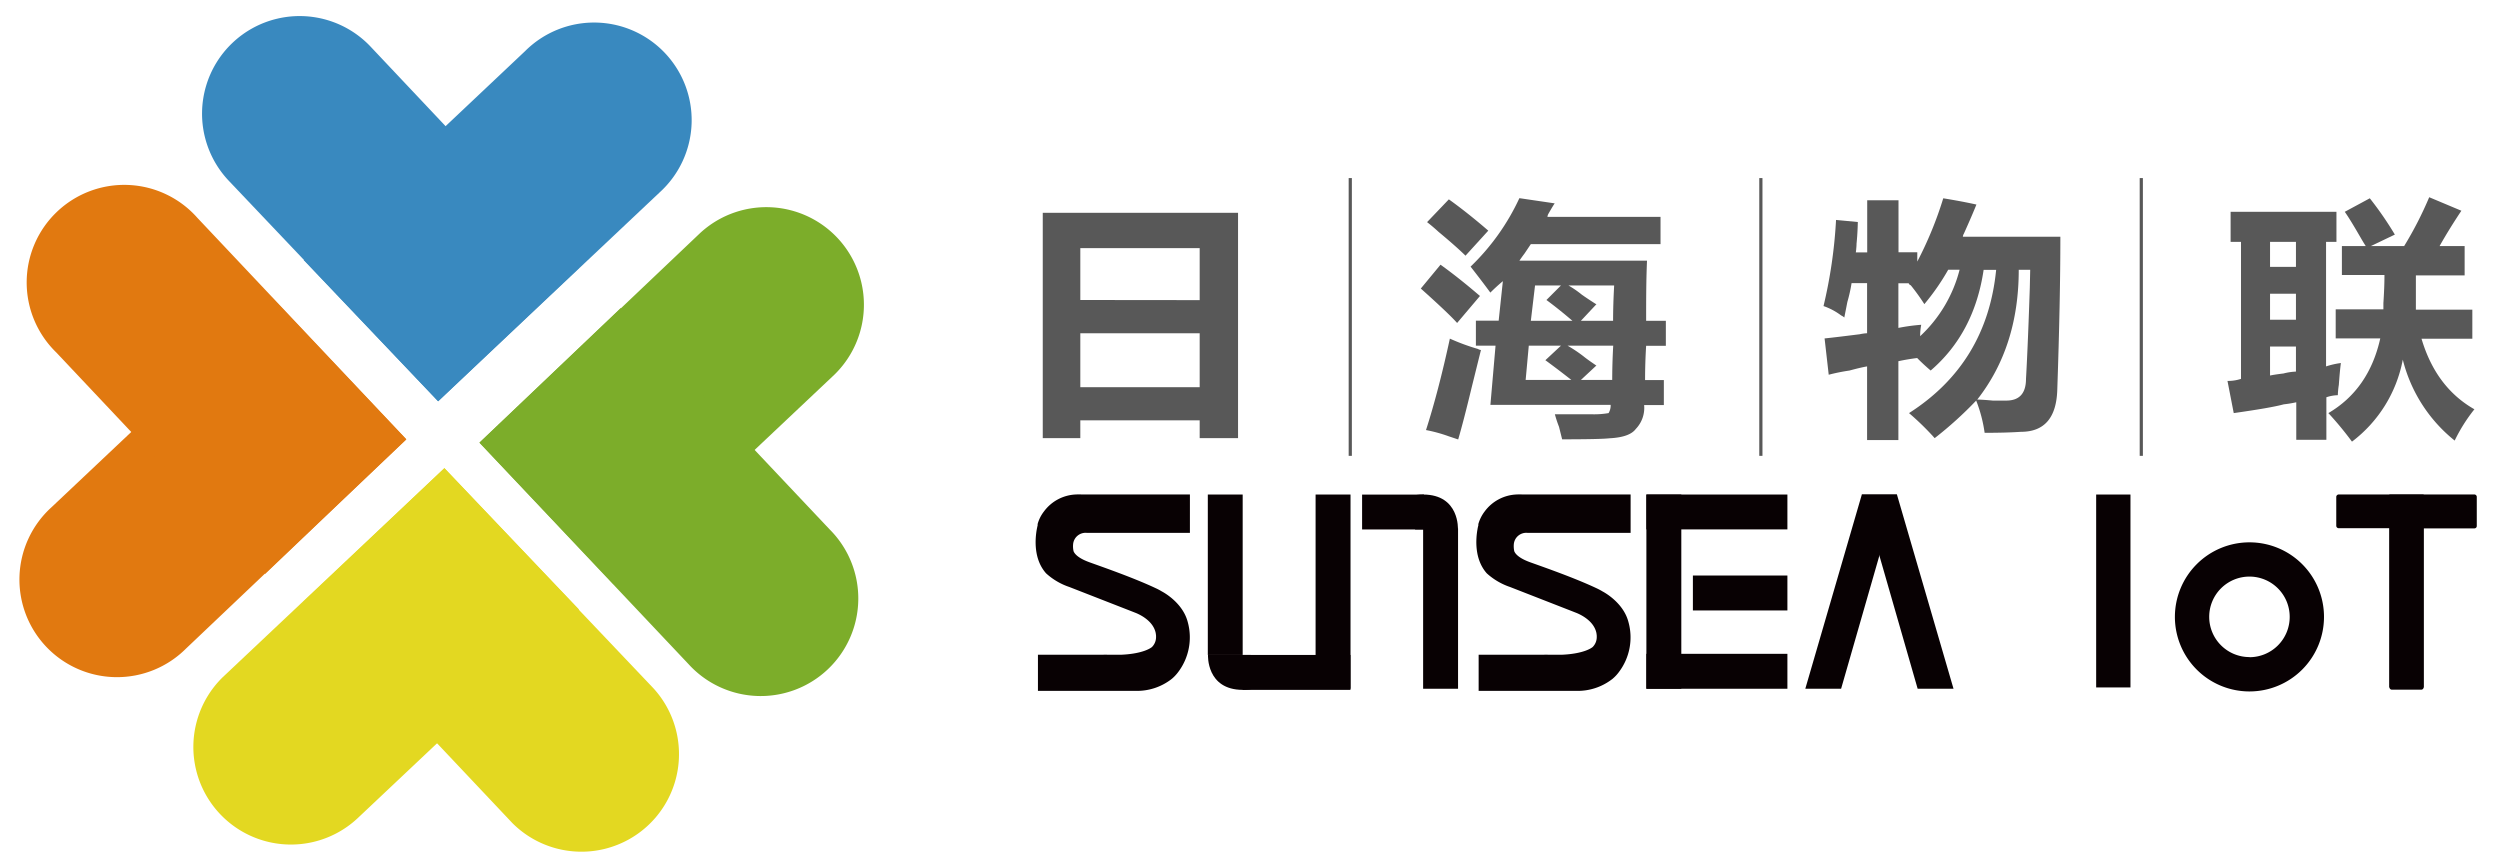 <svg id="图层_1" data-name="图层 1" xmlns="http://www.w3.org/2000/svg" viewBox="0 0 399.42 138.57"><defs><style>.cls-1{fill:#e17910;}.cls-2{fill:#3989bf;}.cls-3{fill:#7cad2a;}.cls-4{fill:#e3d821;}.cls-5{fill:#585858;}.cls-6{fill:none;stroke:#585858;stroke-miterlimit:10;stroke-width:0.51px;}.cls-7{fill:#080103;}</style></defs><title>logo-01</title><path class="cls-1" d="M8.21,81.06a15.59,15.59,0,1,0,21.51,22.56L64.91,70.21,43.58,47.68Z"/><path class="cls-1" d="M31.54,34.81A15.59,15.59,0,1,0,9,56.32L42.35,91.7,64.91,70.18Z"/><path class="cls-2" d="M59.16,7.4A15.59,15.59,0,0,0,36.59,28.92L70,64.11,92.53,42.78Z"/><path class="cls-2" d="M105.4,30.73A15.59,15.59,0,1,0,83.89,8.17L48.52,41.55,70,64.11Z"/><path class="cls-3" d="M133.31,59.86A15.59,15.59,0,0,0,111.8,37.29L76.61,70.71,97.94,93.23Z"/><path class="cls-3" d="M110,106.1a15.59,15.59,0,1,0,22.56-21.51L99.17,49.22,76.6,70.73Z"/><path class="cls-4" d="M81.86,131.5A15.59,15.59,0,0,0,104.43,110L71,74.8,48.48,96.13Z"/><path class="cls-4" d="M35.61,108.17a15.59,15.59,0,0,0,21.51,22.57L92.5,97.37,71,74.8Z"/><path class="cls-5" d="M172.6,70h-6V34H197.8V70h-6.13V67.16H172.6Zm19.07-22.05V39.64H172.6v8.29ZM172.6,53.24v8.62h19.07V53.24Z"/><path class="cls-5" d="M227,46.1l3.15-3.81q3,2.16,6.3,5l-3.65,4.31C232,50.69,230.1,48.87,227,46.1Zm4.64,8a34,34,0,0,0,4.48,1.65,1.13,1.13,0,0,0,.49.17c-.33,1.32-.82,3.31-1.49,6q-1.32,5.48-2.15,8.29l-1.5-.5a23.63,23.63,0,0,0-3.64-1Q229.82,62.52,231.65,54.07ZM228,35.49l3.48-3.64q3,2.15,6.3,5l-3.64,4c-.89-.88-2.32-2.16-4.31-3.81C229.05,36.32,228.44,35.83,228,35.49Zm7.8,19.74v-4h3.64l.67-6.31c-.67.56-1.33,1.16-2,1.83q-1.34-1.83-3.16-4.15a36.38,36.38,0,0,0,7.8-10.94l5.64.83c-.23.33-.56.89-1,1.66a1.25,1.25,0,0,0-.16.5h18.07V39H244.58l-1,1.49c-.33.44-.61.83-.83,1.16h20.39C263,44.84,263,48,263,51.25h3.15v4H263c-.11,1.77-.17,3.59-.17,5.47h3v4h-3.15a4.85,4.85,0,0,1-1.33,3.81c-.66.89-2.05,1.38-4.15,1.49q-1.49.17-7.62.17l-.5-2a18.52,18.52,0,0,1-.66-2h6A13.4,13.4,0,0,0,257,66a2.35,2.35,0,0,0,.33-1.32H238.12l.82-9.45Zm11.1,2.32,2.49-2.32h-5.14l-.5,5.47h7.3Q248.89,59,246.9,57.55Zm.17-9.62,2.32-2.32h-4.14l-.67,5.64h6.64C249.67,49.92,248.28,48.82,247.07,47.93Zm8,10.45-2.49,2.32h5c0-1.66.05-3.49.16-5.47h-7.29a22.53,22.53,0,0,1,2.48,1.65C253.76,57.55,254.47,58,255,58.38Zm0-9.79-2.49,2.66h5.14c0-1.77.06-3.65.17-5.64h-7.3a16.23,16.23,0,0,1,2.16,1.49C253.7,47.76,254.47,48.26,255,48.59Z"/><path class="cls-5" d="M303.3,57.71v12.6h-5V58.54c-.66.11-1.6.33-2.81.66a30.52,30.52,0,0,0-3.32.67l-.66-5.8c1.1-.11,3-.34,5.63-.67a6.83,6.83,0,0,1,1.16-.16v-8h-2.48a24,24,0,0,1-.67,3l-.49,2.49a2,2,0,0,0-.5-.33,10.24,10.24,0,0,0-2.82-1.5,76.8,76.8,0,0,0,2-13.76l3.48.33A44.6,44.6,0,0,1,296.5,40q.33-2.16,0,.33h1.82V32h5V40.3h3v1.49a59.12,59.12,0,0,0,4.15-10.11q3,.49,5.3,1-.66,1.65-2,4.64a1.16,1.16,0,0,0-.17.5h15.58q0,10.11-.49,24.37-.17,6.8-5.81,6.8c-1.65.11-3.59.16-5.8.16A22.48,22.48,0,0,0,315.73,64a60.06,60.06,0,0,1-6.63,6A42.71,42.71,0,0,0,305,66q12.44-7.95,13.92-22.88h-2q-1.5,10.11-8.46,16.08c-.78-.66-1.49-1.32-2.16-2C305.29,57.33,304.29,57.49,303.3,57.71Zm4.15-9.12a34.57,34.57,0,0,0-2.16-3q-.33-.16-.33-.33H303.3v7.13a30.11,30.11,0,0,1,3.65-.5,9.31,9.31,0,0,0-.17,1.82,21.91,21.91,0,0,0,6.3-10.61h-1.82A36.84,36.84,0,0,1,307.45,48.59ZM320.54,64q3.15,0,3.15-3.48.33-5.81.67-16.41-.18,7.13,0-1h-1.83q0,12.27-6.63,20.73c.55,0,1.38.06,2.49.16Z"/><path class="cls-5" d="M356.88,66l-1-5.14a6.61,6.61,0,0,0,2.16-.33V38.64h-1.66v-4.8h16.91v4.8h-1.66v19.9A13.2,13.2,0,0,1,374,58c-.11.78-.22,1.94-.33,3.49a13.12,13.12,0,0,0-.16,1.65,6.17,6.17,0,0,0-1.83.33v6.8h-4.81v-6a17.94,17.94,0,0,1-2,.33C363.4,65,360.74,65.45,356.88,66Zm5.8-27.36v4h4.14v-4Zm0,8.29v4.15h4.14V46.93Zm4.14,12.44v-4h-4.14V60c.44-.1,1.16-.21,2.15-.33A9.18,9.18,0,0,1,366.82,59.37Zm7.8-25.53,4-2.16a54.37,54.37,0,0,1,4,5.8l-3.82,1.83h5.31a58.49,58.49,0,0,0,4-7.8l5.14,2.16q-2,3-3.48,5.64h4V44h-7.79v5.47H395v4.65h-8.12q2.31,7.78,8.45,11.27a26.34,26.34,0,0,0-3.15,5,24,24,0,0,1-8.29-12.93,21.37,21.37,0,0,1-8.12,13.1Q374,68.16,372,66q6.48-3.81,8.29-11.93h-7.12V49.42h7.62v-1c.11-1.66.17-3.15.17-4.48h-6.8V39.31h3.81c-.22-.33-.55-.88-1-1.66Q375.44,35,374.62,33.84Z"/><line class="cls-6" x1="281.33" y1="28.45" x2="281.33" y2="72.83"/><line class="cls-6" x1="215.73" y1="28.45" x2="215.73" y2="72.83"/><line class="cls-6" x1="342.11" y1="28.45" x2="342.11" y2="72.83"/><path class="cls-7" d="M395.32,79H373.66a.4.4,0,0,0-.4.39V84a.39.39,0,0,0,.4.39h8.1v25.41a.39.39,0,0,0,.39.39h4.68a.39.39,0,0,0,.39-.39V84.42h8.1a.38.38,0,0,0,.39-.39V79.39A.39.39,0,0,0,395.32,79Z"/><path class="cls-7" d="M189.75,99.33h0c-.84-3.17-4.11-4.83-4.11-4.83h0c-.38-.23-.73-.41-1-.53-3.46-1.63-8.2-3.28-10.56-4.13-2-.72-2.45-1.48-2.56-1.78a3.51,3.51,0,0,1-.07-1.12h0a2,2,0,0,1,2.14-1.81h16.52V79H172.81a8.14,8.14,0,0,0-.87,0,6.68,6.68,0,0,0-5.16,2.73h0a5.75,5.75,0,0,0-1,2l0,.21c-.05.19-.09.39-.13.6-.27,1.5-.56,4.77,1.48,7.06a10.44,10.44,0,0,0,3.71,2.18h0l10.07,3.93h0l.61.24c1,.42,2.72,1.41,3.11,3.11a4.2,4.2,0,0,1,.07.5v.06c0,.11,0,.18,0,.18a2.24,2.24,0,0,1-.65,1.57h0c-.09.08-1.31,1.09-5,1.24h-2a6.83,6.83,0,0,0-.91,0H165.83v5.77h15.61a9,9,0,0,0,5.66-1.83l.22-.18h0l0,0a6.42,6.42,0,0,0,.92-1A9.2,9.2,0,0,0,189.75,99.33Z"/><path class="cls-7" d="M260.16,99.33h0c-.84-3.17-4.11-4.83-4.11-4.83h0a10.32,10.32,0,0,0-1-.53c-3.46-1.63-8.19-3.28-10.56-4.13-2-.72-2.45-1.48-2.56-1.78a3.82,3.82,0,0,1-.07-1.12h0A2,2,0,0,1,244,85.13h16.52V79H243.21a8.27,8.27,0,0,0-.86,0,6.68,6.68,0,0,0-5.16,2.73h0a6.1,6.1,0,0,0-1,2l0,.21a5.29,5.29,0,0,0-.13.6c-.27,1.5-.55,4.77,1.48,7.06a10.55,10.55,0,0,0,3.71,2.18h0l10.07,3.93h0l.61.24c1,.42,2.72,1.41,3.11,3.11a4.2,4.2,0,0,1,.07.5.13.13,0,0,0,0,.06v.18a2.24,2.24,0,0,1-.65,1.57h0c-.09.08-1.31,1.09-5,1.24h-2a6.83,6.83,0,0,0-.91,0H236.24v5.77h15.61a9,9,0,0,0,5.66-1.83,1.92,1.92,0,0,0,.22-.18h0l0,0a6,6,0,0,0,.92-1A9.17,9.17,0,0,0,260.16,99.33Z"/><rect class="cls-7" x="182.94" y="89.04" width="25.63" height="5.57" transform="translate(103.93 287.58) rotate(-90)"/><rect class="cls-7" x="198.54" y="104.64" width="17.22" height="5.58"/><rect class="cls-7" x="197.46" y="91.74" width="31.03" height="5.58" transform="translate(118.45 307.5) rotate(-90)"/><rect class="cls-7" x="217.35" y="94.45" width="25.61" height="5.58" transform="translate(132.92 327.39) rotate(-90)"/><rect class="cls-7" x="250.31" y="91.74" width="31.03" height="5.58" transform="translate(171.3 360.35) rotate(-90)"/><rect class="cls-7" x="263.04" y="104.46" width="22.53" height="5.58"/><rect class="cls-7" x="263.04" y="79.01" width="22.53" height="5.57"/><rect class="cls-7" x="270.47" y="91.95" width="15.1" height="5.58"/><path class="cls-7" d="M193,104.64s-.3,5.58,5.57,5.58,1.26-5.58,1.26-5.58"/><rect class="cls-7" x="217.62" y="79.01" width="9.89" height="5.57" transform="translate(445.13 163.6) rotate(180)"/><path class="cls-7" d="M232.93,84.59s.31-5.58-5.57-5.58-1.25,5.58-1.25,5.58"/><polygon class="cls-7" points="288.43 110.04 294.15 110.04 303.07 79.01 297.46 79.01 288.43 110.04"/><polygon class="cls-7" points="312.11 110.04 306.38 110.04 297.46 79.01 303.07 79.01 312.11 110.04"/><rect class="cls-7" x="381.74" y="79.01" width="5.48" height="30.82"/><rect class="cls-7" x="334.9" y="79.01" width="5.48" height="30.82"/><path class="cls-7" d="M359.4,86.65a11.91,11.91,0,1,0,11.9,11.9A11.9,11.9,0,0,0,359.4,86.65Zm0,18.33a6.43,6.43,0,1,1,6.42-6.43A6.43,6.43,0,0,1,359.4,105Z"/></svg>
